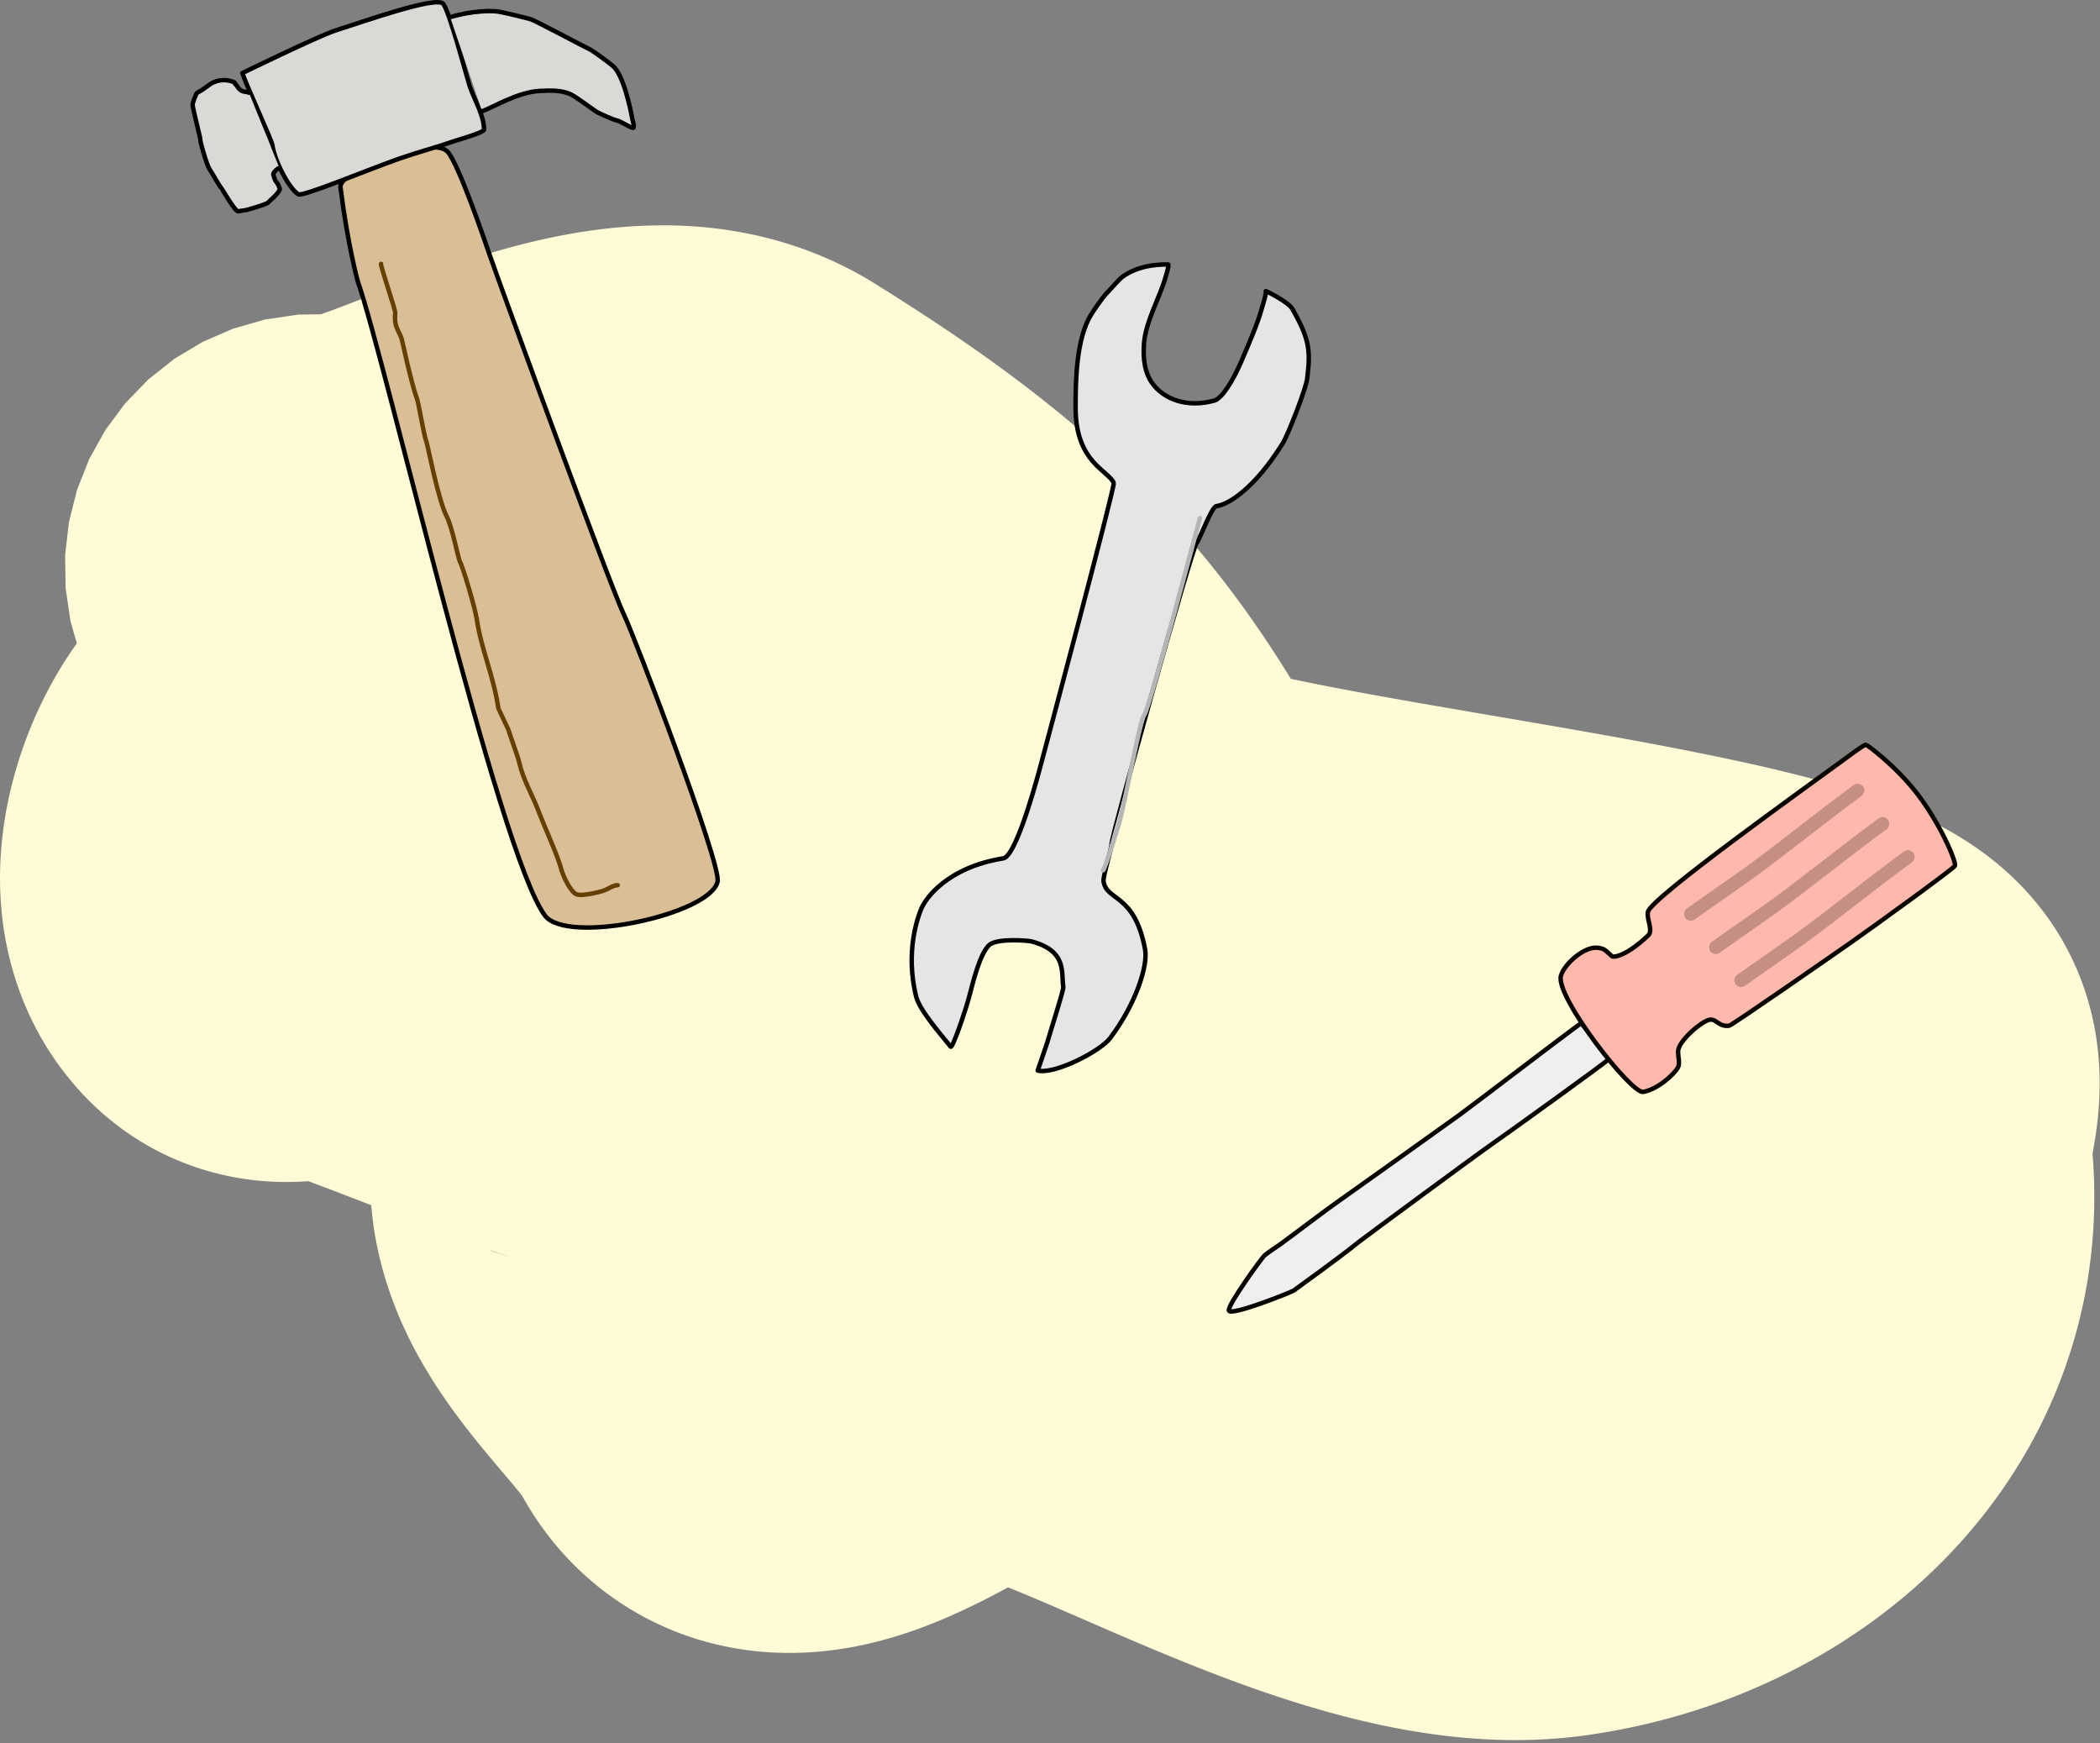 <?xml version="1.0" encoding="UTF-8" standalone="no"?><!DOCTYPE svg PUBLIC "-//W3C//DTD SVG 1.1//EN" "http://www.w3.org/Graphics/SVG/1.1/DTD/svg11.dtd"><svg width="100%" height="100%" viewBox="0 0 471 391" version="1.1" xmlns="http://www.w3.org/2000/svg" xmlns:xlink="http://www.w3.org/1999/xlink" xml:space="preserve" xmlns:serif="http://www.serif.com/" style="fill-rule:evenodd;clip-rule:evenodd;stroke-linecap:round;stroke-linejoin:round;stroke-miterlimit:1.5;"><rect x="0" y="0" width="471" height="391" fill="#808080" stroke="none"/><g id="Tools"><path d="M149.055,50.534l0.444,0.003l0.41,0.004l0.479,0.007l0.444,0.009l0.411,0.009l0.481,0.013l0.446,0.015l0.446,0.016l0.482,0.02l0.413,0.019l0.447,0.022l0.483,0.027l0.483,0.029l0.448,0.029l0.45,0.03l0.485,0.036l0.449,0.035l0.485,0.04l0.487,0.044l0.449,0.042l0.45,0.044l0.487,0.049l0.488,0.053l0.452,0.051l0.524,0.062l0.488,0.061l0.45,0.058l0.489,0.065l0.488,0.068l0.489,0.071l0.489,0.073l0.489,0.076l0.488,0.078l0.489,0.082l0.492,0.084l0.489,0.087l0.489,0.089l0.523,0.099l0.527,0.103l0.454,0.091l0.488,0.1l0.561,0.119l0.488,0.107l0.492,0.11l0.525,0.122l0.487,0.115l0.526,0.127l0.49,0.123l0.524,0.133l0.52,0.137l0.489,0.13l0.528,0.145l0.517,0.146l0.522,0.15l0.488,0.143l0.52,0.157l0.553,0.17l0.519,0.163l0.49,0.158l0.518,0.17l0.549,0.184l0.516,0.177l0.52,0.182l0.519,0.185l0.506,0.184l0.517,0.192l0.549,0.208l0.508,0.197l0.514,0.202l0.544,0.219l0.505,0.206l0.541,0.226l0.509,0.216l0.538,0.232l0.536,0.237l0.497,0.223l0.503,0.23l0.538,0.25l0.559,0.265l0.49,0.237l0.503,0.246l0.523,0.261l0.521,0.265l0.526,0.271l0.546,0.287l0.514,0.275l0.484,0.263l0.517,0.286l0.507,0.284l0.513,0.293l0.51,0.296l0.527,0.31l0.505,0.303l0.495,0.301l0.458,0.283l1.104,0.69l1.044,0.655l1.042,0.656l1.033,0.654l1.036,0.658l1.024,0.654l1.022,0.655l1.026,0.661l1.012,0.656l1.003,0.653l1.009,0.66l1.007,0.662l0.995,0.658l0.993,0.66l0.994,0.664l0.99,0.666l0.977,0.661l0.98,0.666l0.98,0.67l0.958,0.66l0.502,0.348l0.482,0.334l0.485,0.338l0.483,0.338l0.476,0.333l0.478,0.336l0.489,0.345l0.485,0.343l0.474,0.337l0.473,0.337l0.478,0.342l0.476,0.342l0.47,0.338l0.478,0.345l0.473,0.343l0.469,0.341l0.483,0.354l0.47,0.344l0.465,0.343l0.468,0.345l0.466,0.346l0.471,0.35l0.461,0.344l0.473,0.354l0.467,0.352l0.458,0.346l0.475,0.36l0.464,0.354l0.451,0.344l0.459,0.352l0.47,0.363l0.46,0.356l0.456,0.353l0.454,0.355l0.467,0.365l0.457,0.36l0.452,0.356l0.459,0.364l0.455,0.362l0.448,0.358l0.452,0.363l0.461,0.372l0.441,0.357l0.453,0.368l0.457,0.374l0.443,0.364l0.446,0.367l0.454,0.376l0.45,0.374l0.439,0.366l0.442,0.371l0.45,0.379l0.441,0.373l0.444,0.377l0.442,0.379l0.438,0.375l0.454,0.391l0.435,0.378l0.426,0.37l0.447,0.39l0.441,0.388l0.432,0.381l0.43,0.382l0.438,0.39l0.433,0.388l0.428,0.384l0.443,0.401l0.43,0.39l0.424,0.387l0.437,0.4l0.422,0.39l0.43,0.398l0.425,0.395l0.428,0.4l0.43,0.405l0.413,0.39l0.429,0.407l0.428,0.408l0.414,0.397l0.425,0.41l0.421,0.407l0.411,0.4l0.426,0.417l0.417,0.41l0.411,0.407l0.419,0.416l0.422,0.421l0.408,0.41l0.408,0.411l0.406,0.412l0.413,0.421l0.42,0.43l0.399,0.412l0.402,0.416l0.416,0.433l0.404,0.422l0.406,0.428l0.409,0.432l0.396,0.421l0.399,0.426l0.398,0.428l0.404,0.436l0.403,0.438l0.395,0.43l0.396,0.436l0.396,0.436l0.394,0.437l0.393,0.439l0.393,0.44l0.391,0.44l0.389,0.442l0.385,0.438l0.395,0.452l0.389,0.448l0.374,0.434l0.391,0.455l0.386,0.451l0.385,0.453l0.383,0.453l0.372,0.443l0.381,0.455l0.387,0.465l0.375,0.453l0.378,0.459l0.372,0.456l0.368,0.452l0.377,0.465l0.373,0.463l0.374,0.468l0.37,0.464l0.362,0.457l0.371,0.47l0.37,0.472l0.365,0.468l0.363,0.469l0.363,0.47l0.358,0.467l0.36,0.472l0.369,0.486l0.36,0.477l0.353,0.47l0.356,0.477l0.357,0.48l0.35,0.474l0.355,0.482l0.355,0.486l0.351,0.483l0.351,0.485l0.346,0.482l0.349,0.487l0.35,0.492l0.343,0.485l0.343,0.486l0.346,0.494l0.345,0.495l0.34,0.49l0.338,0.49l0.342,0.499l0.342,0.501l0.332,0.489l0.339,0.502l0.339,0.505l0.329,0.492l0.333,0.5l0.336,0.508l0.335,0.509l0.326,0.498l0.325,0.5l0.333,0.512l0.326,0.507l0.324,0.504l0.33,0.518l0.324,0.51l0.324,0.513l0.32,0.509l0.323,0.515l0.321,0.516l0.317,0.512l0.32,0.52l0.157,0.256l0.311,0.066l0.618,0.132l0.619,0.131l0.639,0.133l0.638,0.133l0.637,0.131l0.665,0.135l0.665,0.135l0.672,0.135l0.689,0.138l0.689,0.136l0.703,0.139l0.705,0.138l0.712,0.138l0.726,0.141l0.726,0.139l0.732,0.14l0.74,0.14l0.754,0.143l0.761,0.143l0.759,0.141l0.755,0.141l1.57,0.29l1.582,0.289l1.601,0.291l1.617,0.291l1.645,0.293l1.667,0.296l1.677,0.296l1.694,0.297l1.717,0.3l1.728,0.301l1.742,0.301l1.758,0.304l1.765,0.303l3.577,0.614l3.608,0.617l3.643,0.623l3.669,0.628l3.679,0.632l1.858,0.321l1.852,0.32l1.849,0.321l1.858,0.323l1.857,0.326l1.848,0.325l1.855,0.328l1.857,0.331l1.846,0.33l1.846,0.333l1.846,0.336l1.838,0.337l1.815,0.336l0.928,0.172l0.918,0.172l0.915,0.172l0.911,0.173l0.896,0.17l0.91,0.173l0.915,0.176l0.897,0.173l0.903,0.175l0.903,0.177l0.892,0.175l0.894,0.177l0.896,0.178l0.894,0.179l0.889,0.18l0.88,0.178l0.886,0.181l0.89,0.184l0.872,0.181l0.88,0.183l0.875,0.185l0.872,0.185l0.871,0.186l0.869,0.188l0.865,0.188l0.863,0.189l0.868,0.193l0.848,0.189l0.856,0.193l0.853,0.194l0.847,0.195l0.856,0.198l0.847,0.199l0.842,0.2l0.839,0.2l0.834,0.202l0.836,0.205l0.842,0.208l0.828,0.207l0.832,0.21l0.824,0.212l0.824,0.213l0.831,0.219l0.821,0.218l0.829,0.223l0.816,0.223l0.818,0.227l0.824,0.231l0.814,0.232l0.814,0.236l0.822,0.241l0.811,0.242l0.815,0.246l0.827,0.255l0.822,0.257l0.816,0.26l0.797,0.257l0.439,0.145l0.399,0.132l0.436,0.146l0.407,0.137l0.406,0.138l0.414,0.142l0.43,0.149l0.429,0.151l0.399,0.141l0.398,0.143l0.431,0.155l0.44,0.161l0.432,0.159l0.432,0.161l0.409,0.155l0.41,0.155l0.444,0.171l0.445,0.174l0.436,0.171l0.412,0.165l0.459,0.185l0.449,0.183l0.416,0.172l0.464,0.194l0.428,0.181l0.457,0.196l0.469,0.203l0.472,0.208l0.473,0.211l0.438,0.198l0.479,0.22l0.481,0.224l0.445,0.209l0.473,0.226l0.503,0.244l0.52,0.257l0.469,0.235l0.487,0.247l0.546,0.281l0.48,0.252l0.498,0.266l0.575,0.311l0.535,0.296l0.513,0.288l0.517,0.296l0.551,0.32l0.573,0.339l0.58,0.35l0.584,0.361l0.545,0.342l0.599,0.384l0.604,0.396l0.583,0.389l0.639,0.436l0.626,0.437l0.626,0.447l0.662,0.485l0.656,0.491l0.65,0.5l0.681,0.535l0.699,0.566l0.676,0.561l0.707,0.603l0.747,0.656l0.727,0.658l0.733,0.683l0.767,0.738l0.748,0.745l0.756,0.776l0.787,0.837l0.765,0.843l0.825,0.943l0.796,0.951l0.78,0.965l0.827,1.071l0.799,1.082l0.803,1.138l0.817,1.216l0.808,1.269l0.768,1.273l0.783,1.373l0.663,1.24l0.478,0.934l0.457,0.931l0.55,1.173l0.602,1.366l0.561,1.363l0.53,1.378l0.465,1.302l0.432,1.292l0.396,1.283l0.342,1.19l0.331,1.245l0.289,1.183l0.263,1.166l0.224,1.095l0.204,1.078l0.181,1.068l0.162,1.044l0.135,0.991l0.119,0.963l0.102,0.957l0.085,0.896l0.074,0.929l0.058,0.871l0.046,0.856l0.032,0.796l0.024,0.788l0.015,0.778l0.006,0.722l-0.001,0.76l-0.01,0.705l-0.013,0.652l-0.022,0.692l-0.027,0.685l-0.032,0.631l-0.033,0.584l-0.038,0.581l-0.044,0.618l-0.047,0.572l-0.045,0.523l-0.049,0.517l-0.052,0.521l-0.06,0.559l-0.053,0.467l-0.055,0.469l-0.059,0.472l-0.055,0.427l-0.063,0.467l-0.059,0.424l-0.069,0.473l-0.11,0.732l-0.119,0.751l-0.122,0.73l-0.12,0.691l-0.114,0.64l-0.105,0.568l-0.016,0.086l0.012,0.148l0.037,0.468l0.03,0.402l0.029,0.403l0.031,0.468l0.028,0.437l0.025,0.403l0.025,0.437l0.023,0.439l0.022,0.438l0.02,0.435l0.017,0.407l0.017,0.439l0.015,0.439l0.014,0.438l0.012,0.439l0.01,0.409l0.008,0.408l0.008,0.441l0.006,0.439l0.004,0.441l0.003,0.441l0.001,0.409l-0.001,0.41l-0.002,0.442l-0.004,0.442l-0.005,0.442l-0.007,0.41l-0.008,0.412l-0.011,0.474l-0.011,0.411l-0.013,0.411l-0.015,0.443l-0.015,0.413l-0.019,0.443l-0.02,0.443l-0.02,0.414l-0.022,0.412l-0.025,0.443l-0.025,0.412l-0.026,0.413l-0.03,0.446l-0.032,0.444l-0.031,0.412l-0.032,0.415l-0.037,0.444l-0.036,0.415l-0.037,0.413l-0.041,0.444l-0.041,0.413l-0.041,0.412l-0.047,0.451l-0.045,0.412l-0.046,0.409l-0.052,0.449l-0.05,0.416l-0.051,0.412l-0.056,0.444l-0.05,0.38l-0.056,0.417l-0.062,0.448l-0.064,0.444l-0.06,0.412l-0.057,0.38l-0.064,0.416l-0.07,0.449l-0.067,0.411l-0.068,0.411l-0.075,0.443l-0.066,0.385l-0.073,0.416l-0.08,0.443l-0.076,0.41l-0.071,0.379l-0.08,0.416l-0.088,0.448l-0.081,0.409l-0.085,0.416l-0.085,0.409l-0.086,0.41l-0.083,0.383l-0.091,0.416l-0.098,0.44l-0.092,0.408l-0.096,0.415l-0.09,0.383l-0.097,0.407l-0.098,0.407l-0.102,0.414l-0.104,0.414l-0.103,0.406l-0.105,0.406l-0.1,0.382l-0.109,0.413l-0.12,0.444l-0.103,0.373l-0.103,0.373l-0.122,0.435l-0.118,0.412l-0.11,0.38l-0.112,0.381l-0.131,0.442l-0.121,0.401l-0.114,0.37l-0.117,0.38l-0.125,0.4l-0.14,0.44l-0.122,0.378l-0.12,0.369l-0.134,0.408l-0.137,0.408l-0.124,0.367l-0.135,0.397l-0.145,0.418l-0.131,0.376l-0.153,0.43l-0.259,0.72l-0.291,0.789l-0.288,0.766l-0.291,0.756l-0.308,0.782l-0.308,0.767l-0.307,0.749l-0.31,0.742l-0.324,0.76l-0.333,0.764l-0.327,0.735l-0.334,0.739l-0.343,0.743l-0.342,0.728l-0.353,0.739l-0.362,0.744l-0.354,0.714l-0.362,0.718l-0.367,0.715l-0.38,0.727l-0.378,0.711l-0.374,0.694l-0.395,0.719l-0.393,0.703l-0.386,0.68l-0.402,0.698l-0.41,0.7l-0.412,0.692l-0.409,0.677l-0.409,0.667l-0.425,0.683l-0.423,0.669l-0.427,0.665l-0.44,0.675l-0.436,0.66l-0.441,0.656l-0.439,0.646l-0.449,0.651l-0.459,0.655l-0.45,0.634l-0.462,0.641l-0.458,0.627l-0.462,0.624l-0.474,0.632l-0.476,0.626l-0.474,0.614l-0.486,0.622l-0.488,0.616l-0.476,0.592l-0.489,0.602l-0.501,0.608l-0.495,0.593l-0.492,0.582l-0.511,0.596l-0.506,0.584l-0.51,0.58l-0.506,0.568l-0.516,0.574l-0.529,0.579l-0.508,0.549l-0.527,0.563l-0.538,0.568l-0.518,0.54l-0.537,0.553l-0.54,0.549l-0.527,0.529l-0.547,0.543l-0.541,0.53l-0.553,0.536l-0.556,0.532l-0.542,0.512l-0.546,0.51l-0.556,0.513l-0.559,0.51l-0.563,0.508l-0.574,0.511l-0.569,0.5l-0.562,0.489l-0.565,0.485l-0.577,0.49l-0.588,0.493l-0.565,0.468l-0.577,0.473l-0.587,0.476l-0.591,0.473l-0.593,0.468l-0.569,0.445l-0.59,0.456l-0.6,0.458l-0.595,0.449l-0.608,0.453l-0.599,0.441l-0.591,0.431l-0.615,0.442l-0.599,0.425l-0.601,0.423l-0.622,0.431l-0.605,0.415l-0.608,0.412l-0.617,0.414l-0.623,0.412l-0.625,0.409l-0.616,0.398l-0.611,0.389l-0.631,0.399l-0.626,0.39l-0.624,0.384l-0.637,0.387l-0.632,0.38l-0.623,0.369l-0.635,0.373l-0.65,0.376l-0.628,0.359l-0.648,0.366l-0.637,0.355l-0.638,0.352l-0.647,0.351l-0.648,0.349l-0.656,0.347l-0.633,0.332l-0.653,0.337l-0.661,0.338l-0.65,0.327l-0.652,0.324l-0.659,0.324l-0.655,0.316l-0.656,0.314l-0.671,0.316l-0.666,0.31l-0.654,0.3l-0.662,0.3l-0.671,0.299l-0.672,0.296l-0.673,0.292l-0.661,0.283l-0.677,0.286l-0.677,0.281l-0.665,0.273l-0.689,0.278l-0.675,0.269l-0.669,0.263l-0.679,0.262l-0.679,0.259l-0.7,0.262l-0.682,0.252l-0.664,0.241l-0.698,0.251l-0.7,0.246l-0.668,0.231l-0.687,0.235l-0.703,0.235l-0.699,0.231l-0.686,0.222l-0.691,0.221l-0.703,0.22l-0.684,0.21l-0.709,0.215l-0.705,0.209l-0.687,0.2l-0.707,0.203l-0.69,0.193l-0.705,0.195l-0.724,0.195l-0.696,0.185l-0.692,0.18l-0.705,0.179l-0.725,0.181l-0.712,0.173l-0.709,0.17l-0.711,0.165l-0.696,0.159l-0.724,0.162l-0.712,0.155l-0.713,0.153l-0.727,0.15l-0.712,0.145l-0.714,0.141l-0.712,0.137l-0.729,0.136l-0.73,0.133l-0.713,0.127l-0.716,0.123l-0.73,0.122l-0.729,0.118l-0.716,0.113l-0.731,0.111l-0.731,0.107l-0.7,0.1l-0.54,0.074l-0.509,0.067l-0.479,0.062l-0.535,0.065l-0.507,0.06l-0.479,0.054l-0.508,0.055l-0.507,0.053l-0.478,0.048l-0.507,0.048l-0.534,0.048l-0.478,0.041l-0.478,0.039l-0.505,0.039l-0.506,0.036l-0.477,0.033l-0.476,0.03l-0.533,0.032l-0.477,0.026l-0.476,0.024l-0.476,0.022l-0.475,0.021l-0.503,0.019l-0.475,0.016l-0.503,0.016l-0.475,0.012l-0.474,0.01l-0.474,0.009l-0.474,0.007l-0.473,0.004l-0.473,0.003l-0.501,0.001l-0.445,0l-0.472,-0.003l-0.472,-0.004l-0.472,-0.006l-0.472,-0.008l-0.444,-0.009l-0.47,-0.012l-0.471,-0.013l-0.471,-0.015l-0.469,-0.016l-0.443,-0.017l-0.442,-0.019l-0.47,-0.021l-0.469,-0.023l-0.469,-0.025l-0.441,-0.025l-0.441,-0.027l-0.468,-0.029l-0.44,-0.03l-0.441,-0.031l-0.467,-0.034l-0.44,-0.034l-0.44,-0.035l-0.44,-0.036l-0.438,-0.038l-0.466,-0.042l-0.439,-0.041l-0.439,-0.042l-0.44,-0.044l-0.437,-0.045l-0.438,-0.046l-0.413,-0.045l-0.462,-0.051l-0.437,-0.051l-0.413,-0.048l-0.436,-0.053l-0.437,-0.054l-0.438,-0.056l-0.41,-0.053l-0.437,-0.058l-0.435,-0.059l-0.435,-0.061l-0.411,-0.058l-0.445,-0.064l-0.823,-0.123l-0.845,-0.13l-0.83,-0.133l-0.831,-0.137l-0.831,-0.142l-0.828,-0.145l-0.818,-0.149l-0.818,-0.152l-0.815,-0.156l-0.815,-0.16l-0.805,-0.162l-0.801,-0.165l-0.803,-0.17l-0.792,-0.171l-0.801,-0.176l-0.778,-0.175l-0.791,-0.182l-0.788,-0.185l-0.778,-0.185l-0.778,-0.189l-0.767,-0.19l-0.765,-0.192l-0.779,-0.199l-0.766,-0.199l-0.753,-0.199l-0.755,-0.202l-0.757,-0.205l-0.765,-0.212l-0.742,-0.207l-0.744,-0.211l-0.745,-0.214l-0.744,-0.215l-0.744,-0.22l-0.722,-0.215l-0.733,-0.22l-0.734,-0.224l-0.723,-0.223l-0.736,-0.229l-0.722,-0.227l-0.713,-0.227l-0.714,-0.23l-0.712,-0.231l-0.714,-0.233l-0.714,-0.236l-0.704,-0.235l-0.704,-0.237l-0.704,-0.239l-0.695,-0.238l-0.692,-0.239l-0.695,-0.241l-0.697,-0.245l-0.684,-0.241l-0.685,-0.244l-0.686,-0.246l-0.684,-0.247l-0.678,-0.246l-0.675,-0.247l-0.677,-0.249l-0.677,-0.251l-0.666,-0.249l-0.668,-0.25l-0.667,-0.252l-0.659,-0.25l-0.657,-0.251l-0.659,-0.252l-0.659,-0.255l-0.648,-0.251l-0.649,-0.253l-0.649,-0.255l-0.651,-0.256l-0.64,-0.253l-0.64,-0.254l-0.641,-0.256l-0.64,-0.256l-0.632,-0.254l-0.623,-0.252l-0.639,-0.259l-0.622,-0.253l-0.623,-0.254l-0.646,-0.265l-1.211,-0.499l-1.227,-0.509l-1.216,-0.508l-1.207,-0.506l-1.198,-0.505l-1.183,-0.502l-1.178,-0.501l-1.164,-0.497l-1.153,-0.494l-1.142,-0.492l-1.134,-0.489l-1.121,-0.484l-1.111,-0.481l-2.176,-0.944l-2.133,-0.927l-2.085,-0.906l-2.044,-0.885l-0.993,-0.43l-0.98,-0.423l-0.961,-0.413l-0.956,-0.41l-0.937,-0.4l-0.917,-0.39l-0.907,-0.384l-0.891,-0.375l-0.869,-0.363l-0.852,-0.355l-0.859,-0.354l-0.398,-0.163l-0.402,-0.165l-0.4,-0.163l-0.399,-0.161l-0.397,-0.161l-0.38,-0.152l-0.142,-0.057l-0.006,0.003l-0.645,0.348l-0.647,0.347l-0.669,0.356l-0.675,0.357l-0.693,0.363l-0.708,0.367l-0.719,0.369l-0.737,0.375l-0.753,0.379l-0.725,0.36l-0.425,0.209l-0.394,0.192l-0.389,0.189l-0.414,0.199l-0.391,0.187l-0.406,0.193l-0.427,0.201l-0.408,0.19l-0.408,0.189l-0.43,0.198l-0.425,0.193l-0.448,0.202l-0.443,0.198l-0.424,0.188l-0.45,0.197l-0.447,0.194l-0.469,0.202l-0.466,0.197l-0.446,0.188l-0.49,0.203l-0.488,0.2l-0.466,0.189l-0.495,0.198l-0.488,0.192l-0.489,0.191l-0.519,0.199l-0.538,0.203l-0.514,0.191l-0.492,0.181l-0.546,0.197l-0.539,0.19l-0.546,0.191l-0.544,0.186l-0.571,0.192l-0.573,0.188l-0.548,0.177l-0.601,0.19l-0.578,0.179l-0.607,0.183l-0.606,0.178l-0.61,0.176l-0.639,0.179l-0.614,0.167l-0.644,0.17l-0.651,0.167l-0.648,0.162l-0.683,0.164l-0.685,0.159l-0.686,0.154l-0.725,0.156l-0.696,0.143l-0.698,0.138l-0.763,0.143l-0.74,0.132l-0.743,0.126l-0.778,0.124l-0.783,0.117l-0.79,0.11l-0.794,0.102l-0.828,0.099l-0.837,0.089l-0.841,0.082l-0.879,0.075l-0.855,0.063l-0.861,0.054l-0.931,0.048l-0.937,0.036l-0.912,0.023l-0.919,0.013l-0.958,0.001l-0.997,-0.013l-0.971,-0.025l-1.012,-0.04l-0.881,-0.048l-0.612,-0.039l-0.578,-0.041l-0.514,-0.041l-0.449,-0.039l-0.52,-0.048l-0.584,-0.06l-0.586,-0.064l-0.523,-0.062l-0.451,-0.056l-0.594,-0.078l-0.594,-0.084l-0.52,-0.078l-0.53,-0.083l-0.532,-0.088l-0.593,-0.102l-0.533,-0.098l-0.594,-0.112l-0.601,-0.121l-0.47,-0.098l-0.595,-0.128l-0.668,-0.151l-0.537,-0.127l-0.538,-0.131l-0.594,-0.15l-0.603,-0.158l-0.611,-0.167l-0.593,-0.168l-0.537,-0.157l-0.601,-0.18l-0.664,-0.208l-0.535,-0.173l-0.536,-0.177l-0.659,-0.225l-0.596,-0.211l-0.606,-0.219l-0.593,-0.223l-0.591,-0.227l-0.601,-0.239l-0.587,-0.238l-0.645,-0.271l-0.595,-0.256l-0.58,-0.256l-0.578,-0.262l-0.588,-0.274l-0.643,-0.305l-0.625,-0.308l-0.524,-0.263l-0.617,-0.317l-0.628,-0.332l-0.515,-0.278l-0.606,-0.334l-0.615,-0.349l-0.559,-0.323l-0.606,-0.36l-0.601,-0.365l-0.596,-0.371l-0.541,-0.344l-0.537,-0.349l-0.612,-0.406l-0.574,-0.392l-0.539,-0.373l-0.517,-0.368l-0.558,-0.403l-0.595,-0.441l-0.561,-0.425l-0.496,-0.384l-0.533,-0.419l-0.583,-0.472l-0.502,-0.413l-0.49,-0.412l-0.522,-0.447l-0.538,-0.471l-0.492,-0.44l-0.502,-0.458l-0.495,-0.461l-0.472,-0.447l-0.498,-0.482l-0.474,-0.469l-0.483,-0.487l-0.475,-0.489l-0.437,-0.457l-0.475,-0.508l-0.438,-0.478l-0.431,-0.478l-0.451,-0.513l-0.417,-0.481l-0.436,-0.514l-0.427,-0.514l-0.395,-0.484l-0.412,-0.515l-0.42,-0.535l-0.373,-0.485l-0.374,-0.495l-0.381,-0.515l-0.368,-0.505l-0.381,-0.534l-0.344,-0.493l-0.352,-0.512l-0.372,-0.553l-0.337,-0.51l-0.33,-0.51l-0.335,-0.529l-0.316,-0.507l-0.309,-0.505l-0.315,-0.525l-0.308,-0.524l-0.303,-0.525l-0.295,-0.521l-0.181,-0.326l-0.06,-0.077l-0.097,-0.125l-0.107,-0.137l-0.117,-0.149l-0.118,-0.147l-0.125,-0.156l-0.144,-0.178l-0.15,-0.187l-0.146,-0.179l-0.165,-0.201l-0.18,-0.219l-0.156,-0.189l-0.394,-0.474l-0.41,-0.49l-0.431,-0.514l-0.452,-0.536l-1.012,-1.195l-1.074,-1.269l-0.579,-0.686l-0.595,-0.706l-0.619,-0.738l-0.635,-0.761l-0.639,-0.771l-0.35,-0.425l-0.327,-0.398l-0.346,-0.423l-0.353,-0.434l-0.345,-0.426l-0.354,-0.44l-0.359,-0.448l-0.358,-0.449l-0.367,-0.464l-0.371,-0.472l-0.374,-0.478l-0.379,-0.488l-0.374,-0.487l-0.379,-0.495l-0.391,-0.516l-0.389,-0.518l-0.386,-0.519l-0.397,-0.538l-0.399,-0.545l-0.394,-0.545l-0.404,-0.564l-0.407,-0.574l-0.404,-0.577l-0.408,-0.589l-0.413,-0.603l-0.415,-0.614l-0.415,-0.622l-0.415,-0.631l-0.417,-0.642l-0.42,-0.657l-0.419,-0.664l-0.42,-0.677l-0.424,-0.695l-0.4,-0.665l-0.233,-0.394l-0.208,-0.354l-0.216,-0.37l-0.207,-0.359l-0.212,-0.371l-0.219,-0.388l-0.211,-0.375l-0.2,-0.362l-0.216,-0.392l-0.222,-0.407l-0.204,-0.38l-0.195,-0.367l-0.217,-0.412l-0.216,-0.414l-0.214,-0.415l-0.204,-0.402l-0.203,-0.404l-0.223,-0.449l-0.2,-0.407l-0.198,-0.409l-0.21,-0.44l-0.216,-0.457l-0.199,-0.429l-0.191,-0.416l-0.21,-0.462l-0.207,-0.464l-0.199,-0.453l-0.197,-0.454l-0.201,-0.471l-0.204,-0.488l-0.19,-0.461l-0.188,-0.462l-0.198,-0.494l-0.201,-0.513l-0.187,-0.485l-0.178,-0.471l-0.193,-0.519l-0.185,-0.509l-0.183,-0.511l-0.184,-0.525l-0.18,-0.528l-0.18,-0.535l-0.17,-0.521l-0.167,-0.522l-0.174,-0.553l-0.166,-0.545l-0.163,-0.547l-0.168,-0.578l-0.16,-0.57l-0.155,-0.563l-0.153,-0.575l-0.149,-0.577l-0.148,-0.588l-0.141,-0.581l-0.137,-0.584l-0.142,-0.623l-0.134,-0.615l-0.124,-0.59l-0.124,-0.61l-0.123,-0.64l-0.114,-0.615l-0.113,-0.636l-0.107,-0.638l-0.102,-0.631l-0.082,-0.542l-0.073,-0.51l-0.074,-0.537l-0.069,-0.529l-0.065,-0.536l-0.059,-0.507l-0.055,-0.505l-0.05,-0.499l-0.048,-0.498l-0.044,-0.507l-0.032,-0.387l-0.171,-0.067l-1.85,-0.719l-1.845,-0.714l-0.903,-0.349l-0.896,-0.345l-0.898,-0.345l-0.898,-0.344l-0.893,-0.342l-0.883,-0.336l-0.871,-0.33l-0.872,-0.33l-0.871,-0.327l-0.867,-0.325l-0.855,-0.319l-0.578,-0.214l-0.344,0.026l-0.738,0.047l-0.857,0.045l-0.92,0.036l-0.868,0.021l-0.875,0.011l-0.939,-0.002l-1.004,-0.017l-1.011,-0.033l-1.017,-0.049l-1.082,-0.07l-1.027,-0.084l-1.092,-0.106l-1.219,-0.143l-1.161,-0.159l-1.163,-0.18l-1.222,-0.213l-1.228,-0.24l-1.226,-0.266l-1.282,-0.304l-1.276,-0.333l-1.335,-0.377l-1.334,-0.413l-1.316,-0.437l-1.41,-0.506l-1.34,-0.518l-1.282,-0.529l-1.377,-0.605l-1.391,-0.654l-1.318,-0.659l-1.349,-0.715l-1.376,-0.776l-1.286,-0.769l-1.295,-0.815l-1.178,-0.786l-0.746,-0.519l-0.619,-0.44l-0.607,-0.445l-0.672,-0.503l-0.587,-0.455l-0.551,-0.432l-0.663,-0.539l-0.556,-0.463l-0.584,-0.496l-0.598,-0.524l-0.552,-0.494l-0.572,-0.526l-0.534,-0.503l-0.576,-0.555l-0.719,-0.713l-0.729,-0.746l-0.752,-0.794l-0.728,-0.796l-0.685,-0.773l-0.674,-0.783l-0.673,-0.808l-0.66,-0.82l-0.62,-0.793l-0.624,-0.824l-0.6,-0.82l-0.583,-0.82l-0.595,-0.865l-0.545,-0.821l-0.532,-0.826l-0.53,-0.85l-0.494,-0.819l-0.483,-0.826l-0.469,-0.83l-0.466,-0.851l-0.453,-0.858l-0.421,-0.824l-0.408,-0.826l-0.396,-0.83l-0.383,-0.832l-0.363,-0.817l-0.359,-0.834l-0.338,-0.818l-0.322,-0.806l-0.316,-0.822l-0.296,-0.799l-0.287,-0.803l-0.277,-0.81l-0.258,-0.783l-0.25,-0.79l-0.24,-0.789l-0.221,-0.761l-0.22,-0.788l-0.21,-0.786l-0.195,-0.765l-0.181,-0.744l-0.17,-0.732l-0.17,-0.771l-0.159,-0.758l-0.14,-0.707l-0.137,-0.726l-0.133,-0.744l-0.12,-0.721l-0.111,-0.699l-0.102,-0.691l-0.099,-0.714l-0.09,-0.708l-0.082,-0.683l-0.074,-0.683l-0.069,-0.68l-0.062,-0.678l-0.055,-0.672l-0.048,-0.653l-0.043,-0.65l-0.037,-0.665l-0.031,-0.644l-0.026,-0.641l-0.02,-0.639l-0.015,-0.617l-0.01,-0.633l-0.005,-0.632l0,-0.61l0.005,-0.608l0.009,-0.606l0.014,-0.605l0.018,-0.601l0.021,-0.579l0.027,-0.6l0.031,-0.595l0.033,-0.557l0.038,-0.574l0.043,-0.59l0.044,-0.555l0.049,-0.569l0.053,-0.567l0.055,-0.546l0.058,-0.545l0.061,-0.548l0.068,-0.564l0.067,-0.525l0.069,-0.524l0.078,-0.565l0.076,-0.521l0.077,-0.514l0.086,-0.542l0.083,-0.504l0.088,-0.521l0.095,-0.537l0.091,-0.501l0.094,-0.499l0.1,-0.515l0.099,-0.497l0.103,-0.502l0.103,-0.484l0.106,-0.492l0.116,-0.517l0.112,-0.488l0.112,-0.479l0.12,-0.496l0.117,-0.476l0.116,-0.46l0.126,-0.492l0.132,-0.499l0.123,-0.456l0.127,-0.464l0.137,-0.489l0.132,-0.461l0.134,-0.461l0.135,-0.453l0.141,-0.469l0.141,-0.458l0.142,-0.451l0.148,-0.466l0.152,-0.466l0.146,-0.443l0.154,-0.458l0.152,-0.447l0.149,-0.43l0.171,-0.483l0.157,-0.44l0.15,-0.411l0.167,-0.455l0.168,-0.449l0.171,-0.449l0.168,-0.436l0.169,-0.432l0.172,-0.431l0.173,-0.431l0.182,-0.445l0.178,-0.43l0.18,-0.429l0.182,-0.429l0.189,-0.439l0.193,-0.44l0.182,-0.411l0.19,-0.425l0.2,-0.438l0.188,-0.409l0.203,-0.436l0.207,-0.437l0.194,-0.406l0.204,-0.422l0.214,-0.435l0.208,-0.419l0.204,-0.405l0.221,-0.434l0.223,-0.434l0.211,-0.403l0.221,-0.419l0.223,-0.417l0.227,-0.419l0.238,-0.433l0.222,-0.401l0.234,-0.417l0.247,-0.433l0.232,-0.405l0.252,-0.432l0.245,-0.416l0.242,-0.404l0.252,-0.417l0.264,-0.432l0.26,-0.42l0.253,-0.403l0.276,-0.435l0.258,-0.402l0.273,-0.421l0.277,-0.42l0.28,-0.42l0.296,-0.438l0.265,-0.388l0.294,-0.425l0.307,-0.438l0.288,-0.406l0.078,-0.107l-1.414,-4.955l-1.093,-7.369l-0.121,-7.448l0.853,-7.401l1.81,-7.226l2.739,-6.927l3.619,-6.511l4.439,-5.983l5.181,-5.353l5.835,-4.63l6.39,-3.829l6.836,-2.962l7.163,-2.045l7.369,-1.092l5.171,-0.084l0.133,-0.047l0.247,-0.087l0.269,-0.096l0.25,-0.089l0.237,-0.086l0.254,-0.092l0.589,-0.215l0.578,-0.213l0.599,-0.223l0.619,-0.233l0.643,-0.243l0.671,-0.255l0.69,-0.264l0.7,-0.269l0.712,-0.275l1.527,-0.592l1.574,-0.612l1.641,-0.638l1.689,-0.656l0.884,-0.342l0.897,-0.346l0.904,-0.347l0.924,-0.353l0.942,-0.358l0.948,-0.359l0.961,-0.361l0.979,-0.365l0.991,-0.367l1.011,-0.371l1.005,-0.365l0.527,-0.19l0.524,-0.189l0.527,-0.187l0.527,-0.188l0.525,-0.185l0.526,-0.184l0.553,-0.193l0.538,-0.186l0.538,-0.185l0.552,-0.189l0.551,-0.186l0.548,-0.185l0.564,-0.188l0.565,-0.188l0.561,-0.184l0.562,-0.183l0.577,-0.187l0.59,-0.188l0.574,-0.182l0.575,-0.181l0.589,-0.183l0.589,-0.182l0.587,-0.179l0.615,-0.185l0.602,-0.18l0.603,-0.177l0.614,-0.179l0.599,-0.172l0.629,-0.179l0.629,-0.177l0.616,-0.17l0.629,-0.171l0.627,-0.169l0.644,-0.171l0.643,-0.167l0.643,-0.166l0.659,-0.166l0.656,-0.163l0.656,-0.16l0.659,-0.158l0.675,-0.159l0.672,-0.154l0.673,-0.152l0.674,-0.149l0.689,-0.15l0.706,-0.149l0.688,-0.142l0.691,-0.139l0.707,-0.139l0.72,-0.137l0.722,-0.134l0.708,-0.128l0.725,-0.127l0.739,-0.125l0.725,-0.118l0.742,-0.117l0.757,-0.115l0.744,-0.109l0.761,-0.106l0.76,-0.102l0.763,-0.097l0.795,-0.096l0.78,-0.09l0.766,-0.082l0.798,-0.081l0.8,-0.076l0.802,-0.071l0.82,-0.066l0.804,-0.059l0.773,-0.051l0.469,-0.029l0.404,-0.023l0.438,-0.023l0.403,-0.02l0.405,-0.019l0.439,-0.018l0.44,-0.017l0.406,-0.014l0.405,-0.013l0.475,-0.012l0.406,-0.009l0.408,-0.008l0.476,-0.007l0.442,-0.004l0.408,-0.003l0.408,-0.001l0.478,0.001Zm-38.903,230.009l6.849,2.254l-0.545,-0.181l-0.547,-0.182l-0.549,-0.183l-0.549,-0.185l-0.547,-0.185l-0.532,-0.181l-0.558,-0.191l-1.063,-0.366l-1.071,-0.373l-1.065,-0.374l-0.09,-0.032l0.267,0.179Zm-21.242,-207.443l-0.214,-0.069l-0.542,-0.168l-0.528,-0.156l-0.514,-0.146l-0.519,-0.141l-0.513,-0.133l-0.445,-0.11l-0.495,-0.118l-0.497,-0.112l-0.491,-0.106l-0.48,-0.098l-0.41,-0.08l-0.31,-0.056l5.958,1.493Z" style="fill:#fffbd7;"/><g id="Hammer"><path d="M80.208,62.978c6.429,18.439 31.63,128.384 42.002,142.361c4.932,6.645 37.049,-0.187 38.735,-7.611c0.875,-3.857 -18.747,-55.27 -21.003,-59.858c-2.839,-5.777 -27.336,-72.686 -30.449,-81.614c-0.181,-0.518 -6.501,-19.356 -9.099,-22.21c-3.554,-3.907 -24.485,4.317 -24.032,7.926c1.636,13.018 3.846,21.006 3.846,21.006Z" style="fill:#dabf96;stroke:#000;stroke-width:1px;"/><path d="M54.352,16.389c1.229,3.526 6.597,15.052 6.743,16.157c0.454,3.407 3.666,9.711 5.825,11.038c0.952,0.586 16.214,-5.767 22.626,-8.002c4.099,-1.429 8.422,-2.567 12.326,-3.928c0.656,-0.228 6.7,-1.946 6.694,-2.567c-0.03,-3.274 -2.098,-6.546 -3.215,-9.751c-0.368,-1.054 -4.669,-17.261 -5.997,-18.536c-1.72,-1.65 -17.556,3.94 -24.03,6.008c-3.905,1.247 -20.972,9.581 -20.972,9.581Z" style="fill:#dbd9d6;stroke:#000;stroke-width:1px;"/><path d="M100.961,3.853c5.128,-1.539 9.55,-1.48 10.92,-1.233c2.261,0.408 5.937,1.38 7.002,1.645c1.013,0.252 12.424,6.382 13.415,6.808c0.652,0.279 4.573,3.195 5.18,3.724c2.32,2.023 3.913,9.416 4.336,11.88c0.105,0.613 0.505,1.487 0.288,1.937c-0.194,0.401 -2.758,-1.388 -3.76,-1.6c-0.959,-0.203 -3.872,-1.582 -4.197,-1.739c-0.77,-0.372 -4.668,-3.406 -6.084,-4.089c-2.044,-0.987 -4.573,-0.909 -6.878,-0.804c-5.06,0.231 -10.621,3.721 -13.053,4.569" style="fill:#dbd9d6;stroke:#000;stroke-width:1px;"/><path d="M55.851,20.802c0.168,-0.058 -0.583,-0.174 -0.768,-0.198c-0.752,-0.097 -0.994,-0.235 -1.493,-0.721c-0.337,-0.328 -0.44,-0.788 -0.802,-0.963c-0.093,-0.045 -0.051,-0.37 -0.145,-0.415c-1.464,-0.708 -3.664,-0.829 -5.466,0.353c-0.646,0.424 -1.227,0.911 -1.928,1.371c-0.479,0.314 -0.995,0.392 -1.24,0.898c-0.205,0.424 -0.746,1.773 -0.814,2.296c-0.069,0.534 1.788,7.591 1.743,7.938c-0.069,0.536 1.537,5.9 2.061,6.578c0.389,0.504 2.243,3.937 2.631,4.206c0.083,0.058 3.05,5.259 3.774,5.249c0.129,-0.002 1.309,-0.231 1.395,-0.22c0.39,0.051 4.956,-1.38 5.239,-1.671c0.807,-0.829 2.127,-1.781 2.695,-2.958c0.152,-0.314 -0.657,-1.743 -0.811,-1.817c-0.184,-0.089 -0.713,-1.586 -0.615,-1.791c0.219,-0.453 0.742,-1.044 1.359,-1.259" style="fill:#dbd9d6;stroke:#000;stroke-width:1px;"/><path d="M85.468,59.183c-0.29,-0.028 3.225,10.385 3.174,10.909c-0.301,3.1 0.687,3.878 1.408,5.755c0.113,0.293 2.21,10.28 3.463,13.54c0.389,1.014 1.515,8.126 2.143,9.759c0.315,0.821 2.61,12.999 4.557,16.737c1.191,2.286 2.596,9.507 2.951,10.119c0.649,1.118 3.388,10.302 3.784,12.954c1.014,6.791 3.721,12.497 4.828,19.907c0.016,0.114 2.211,4.669 2.247,4.796c0.313,1.114 2.126,5.987 2.463,7.461c0.863,3.768 2.922,7.253 4.065,10.226c1.747,4.547 4.695,10.91 5.368,13.732c0.203,0.851 1.809,4.771 3.355,5.495c1.048,0.492 5.13,-0.437 6.356,-0.908c0.776,-0.298 2.048,-1.206 2.918,-1.121" style="fill:none;stroke:#663f02;stroke-width:1px;"/></g><g id="Spanner"><path d="M261.453,62.026c-1.185,4.422 -4.593,10.158 -4.892,15.271c-0.196,3.344 0.209,6.197 1.735,8.454c2.629,3.889 8.1,5.788 14.1,4.08c1.605,-0.456 4.091,-4.206 6.193,-9.183c1.36,-3.218 3.498,-8.079 4.353,-11.27c0.165,-0.616 1.165,-3.591 0.942,-4.071c-0.076,-0.163 5.194,2.475 6.003,4.019c0.886,1.69 2.937,4.977 3.477,8.537c0.424,2.798 -0.011,5.213 -0.18,7.015c-0.198,2.113 -4.227,12.524 -5.505,14.576c-6.329,10.163 -12.217,13.745 -14.838,14.049c-1.115,0.13 -3.671,7.322 -4.507,8.404c-1.082,1.4 -19.2,66.138 -19.029,67.405c0.094,0.698 -1.949,7.208 -1.797,8.331c0.609,4.517 6.959,2.615 9.314,15.269c0.702,3.766 -2.15,12.374 -7.806,19.894c-2.284,3.037 -12.629,8.274 -16.273,7.298c0,0 2.041,-5.919 2.143,-6.301c0.382,-1.424 3.7,-11.738 3.597,-12.429c-0.506,-3.398 0.873,-8.084 -7.144,-10.232c-0.602,-0.162 -7.722,-0.809 -9.48,0.822c-2.131,1.978 -3.619,8.353 -4.521,11.716c-0.779,2.908 -3.705,11.597 -4.128,11.07c-2.244,-2.797 -6.969,-8.172 -7.73,-11.231c-2.545,-10.225 0.486,-18.209 1.24,-19.904c0.854,-1.922 5.48,-9.024 18.305,-11.1c2.624,-0.425 6.681,-14.511 8.254,-20.369c1.059,-3.943 16.854,-63.142 16.521,-63.86c-1.3,-2.801 -8.484,-4.62 -8.558,-16.598c-0.044,-7.045 0.279,-15.721 3.384,-20.976c0.669,-1.132 2.686,-4.017 3.552,-4.909c1.214,-1.252 2.759,-3.147 3.683,-3.796c2.993,-2.105 6.617,-2.734 10.145,-2.689c0.308,0.004 -0.553,2.708 -0.553,2.708Z" style="fill:#e5e5e5;stroke:#000;stroke-width:1px;"/><path d="M269.125,116.196c-0.679,2.535 -11.285,42.624 -12.513,44.214c-0.971,1.257 -4.169,18.875 -5.483,23.777c-0.196,0.734 -3.375,11.129 -3.758,11.026" style="fill:#e5e5e5;stroke:#b5b5b5;stroke-width:1px;"/></g><g id="Screwdriver"><path d="M354.625,229.466c-5.027,3.675 -23.625,17.91 -27.188,20.515c-1.645,1.202 -25.557,18.276 -27.177,19.393c-2.77,1.911 -8.96,6.667 -13.193,9.761c-0.668,0.488 -2.671,1.779 -3.414,2.402c-0.651,0.547 -8.288,11.135 -8.047,12.377c0.278,1.427 14.121,-4.149 14.534,-4.452c1.086,-0.799 10.347,-7.442 14.559,-10.866c0.876,-0.712 26.101,-19.329 29.517,-21.705c4.128,-2.872 26.528,-19.012 26.665,-19.386c0.153,-0.42 -6.256,-8.039 -6.256,-8.039Z" style="fill:#efefef;stroke:#080500;stroke-width:1px;"/><g><path d="M416.068,168.544c-11.495,8.402 -45.769,32.873 -46.455,35.961c-0.366,1.649 1.244,4.164 0.06,5.289c-4.903,4.654 -7.77,5.006 -8.153,4.667c-1.606,-1.424 -1.651,-1.732 -3.317,-1.902c-2.835,-0.288 -7.45,3.645 -8.124,6.374c-1.161,4.695 15.789,26.471 18.476,25.963c3.384,-0.639 6.903,-3.955 7.751,-5.418c0.577,-0.995 0.016,-2.556 0.063,-3.699c0.092,-2.256 4.917,-6.437 6.843,-7.014c1.729,-0.518 2.12,1.622 4.629,1.284c0.602,-0.081 24.414,-16.647 26.959,-18.427c5.596,-3.913 23.422,-16.849 23.651,-17.42c0.391,-0.974 -3.459,-9.733 -8.503,-16.254c-4.791,-6.194 -11.225,-10.931 -11.46,-10.931c-0.318,0.001 -2.42,1.527 -2.42,1.527Z" style="fill:#ffb9ac;stroke:#080500;stroke-width:1px;"/><path d="M416.637,177.3c-7.874,5.756 -16.29,12.606 -24.025,18.26c-2.396,1.752 -11.376,7.966 -13.382,9.432" style="fill:none;stroke:#c68f84;stroke-width:3.02px;"/><path d="M422.231,184.775c-7.874,5.755 -16.291,12.606 -24.025,18.26c-2.396,1.751 -11.376,7.966 -13.382,9.432" style="fill:none;stroke:#c68f84;stroke-width:3.02px;"/><path d="M427.91,192.187c-7.874,5.756 -16.291,12.607 -24.025,18.26c-2.397,1.752 -11.376,7.966 -13.382,9.432" style="fill:none;stroke:#c68f84;stroke-width:3.02px;"/></g></g></g></svg>